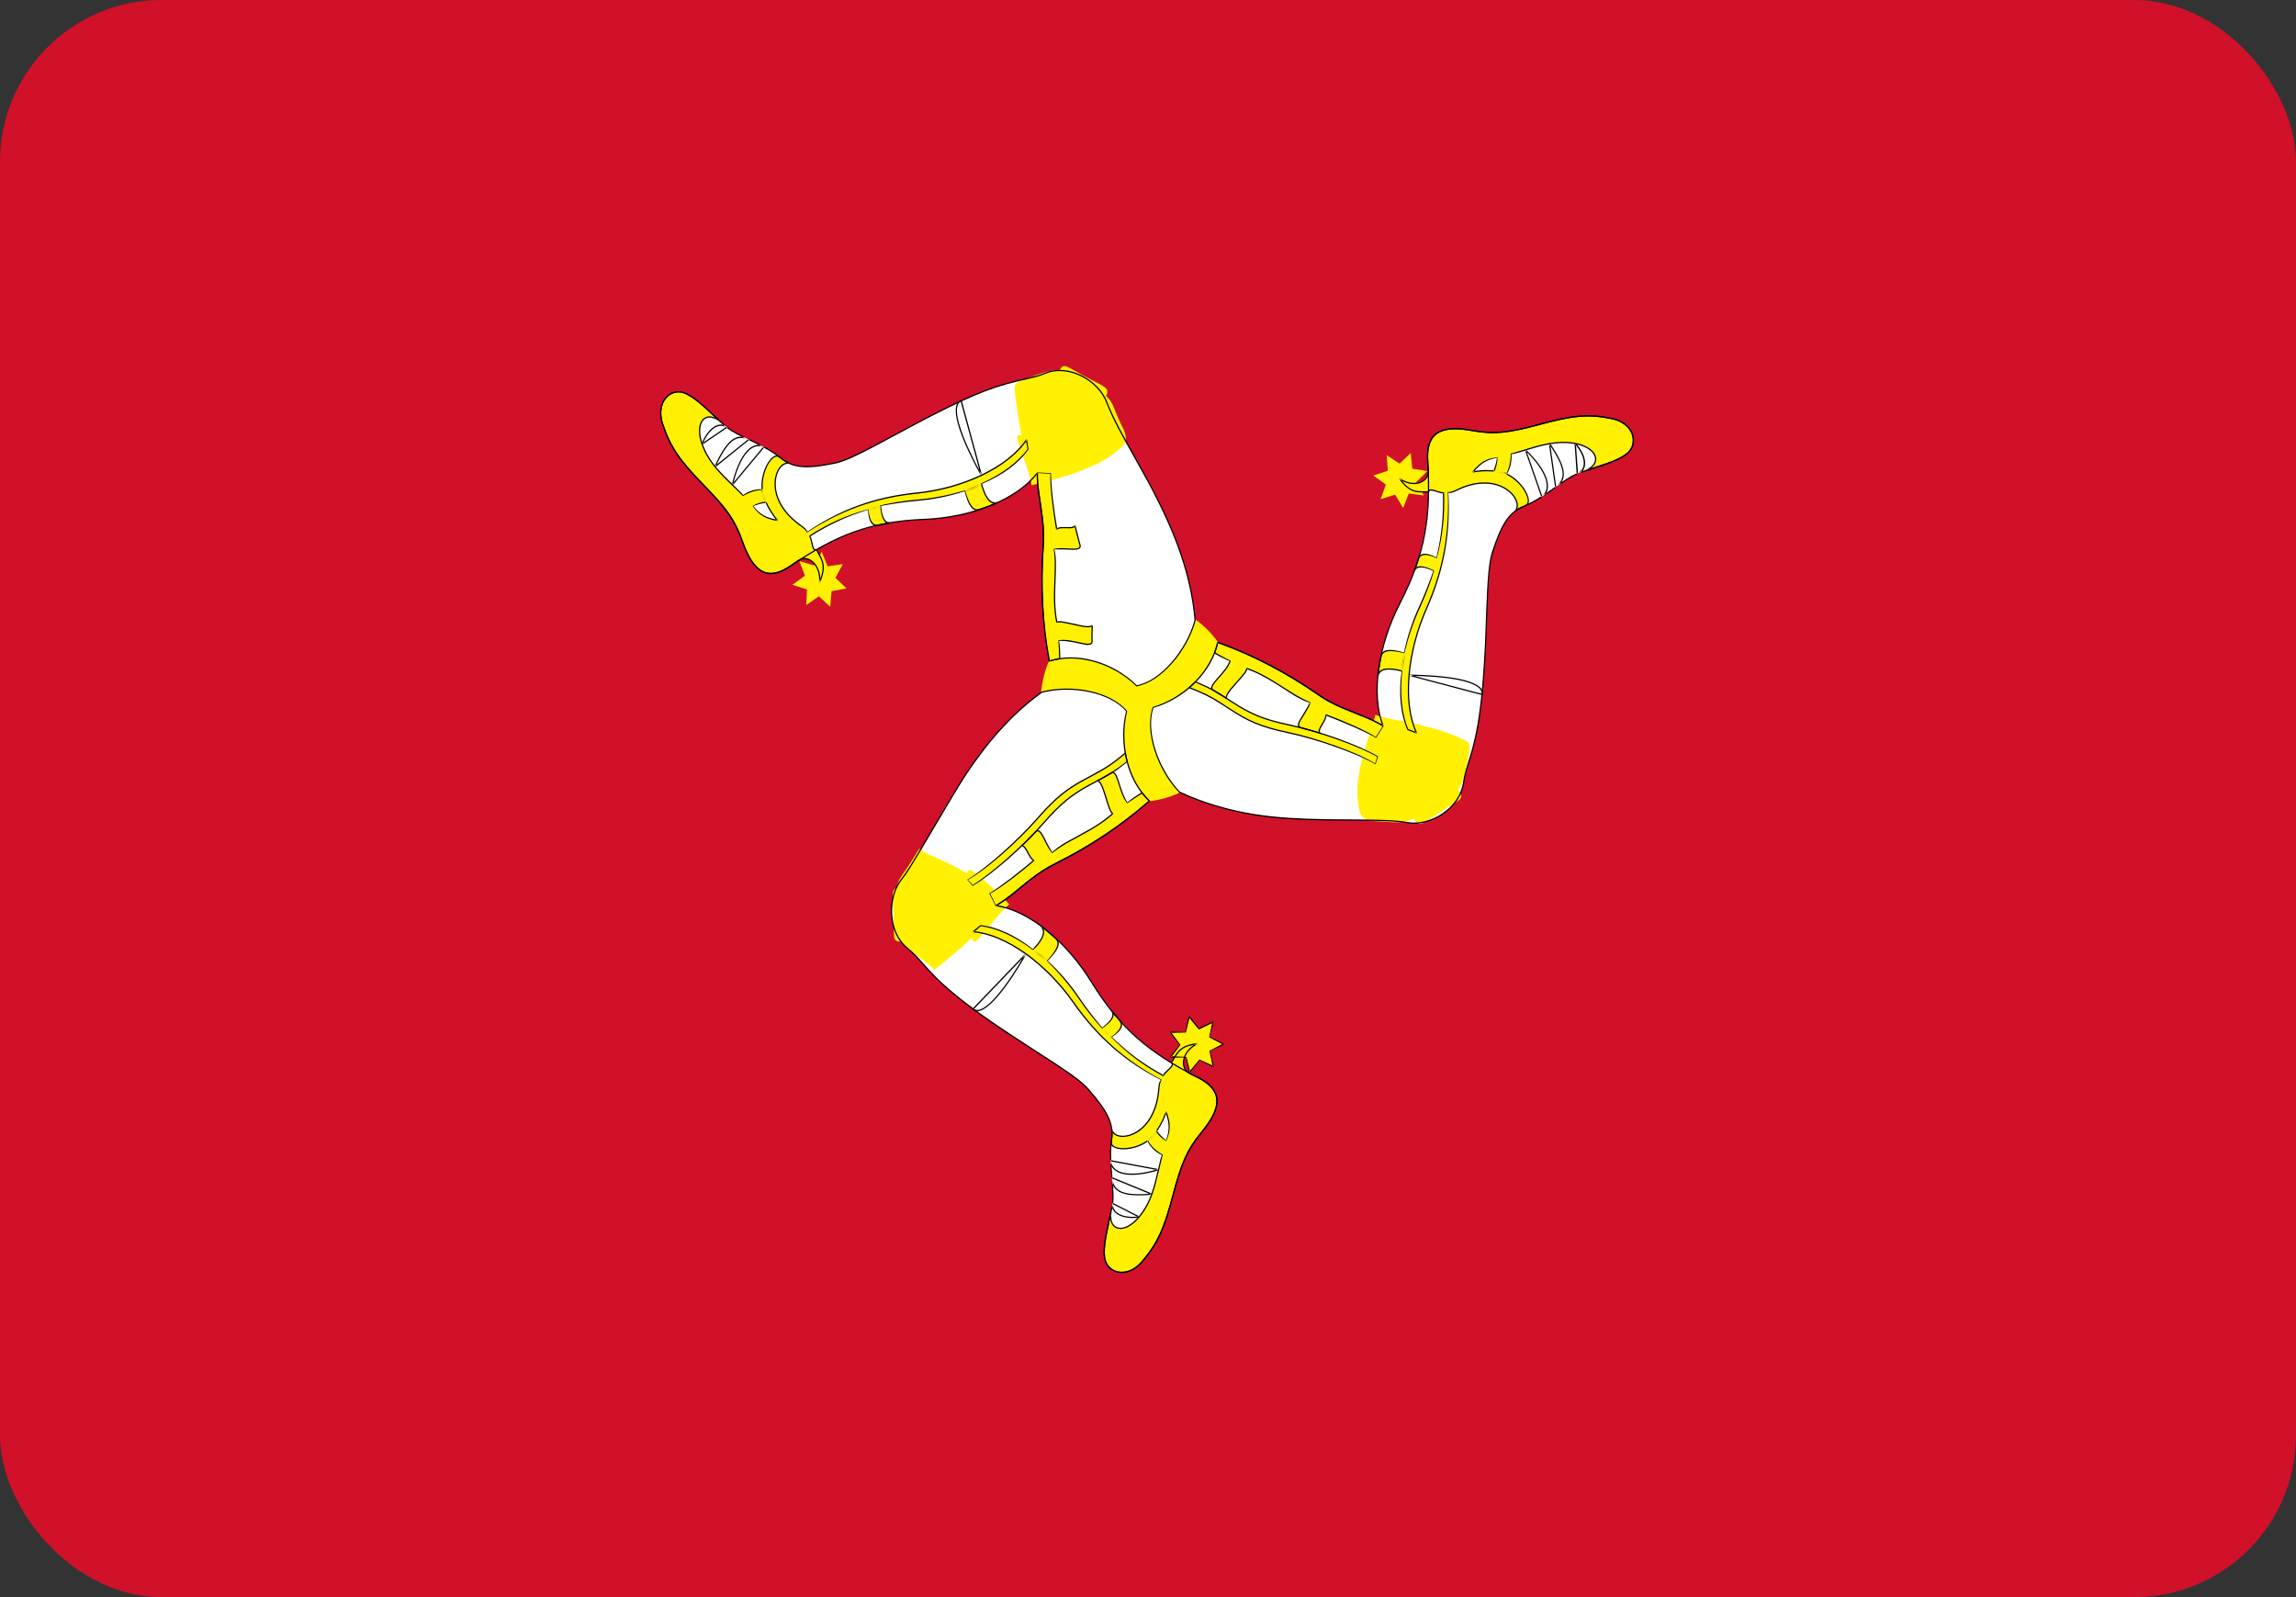 <?xml version="1.0" encoding="UTF-8"?>
<svg width="23px" height="16px" viewBox="0 0 23 16" version="1.1" xmlns="http://www.w3.org/2000/svg" xmlns:xlink="http://www.w3.org/1999/xlink">
    <rect x="0" y="0" width="23" height="16" fill="#333333" stroke="none"/>
    <!-- Generator: Sketch 39.1 (31720) - http://www.bohemiancoding.com/sketch -->
    <title>IM</title>
    <desc>Created with Sketch.</desc>
    <defs>
        <rect id="path-1" x="0" y="0" width="23" height="16" rx="1.62"></rect>
    </defs>
    <g id="Page-1" stroke="none" stroke-width="1" fill="none" fill-rule="evenodd">
        <g id="Flags" transform="translate(-424, -450)">
            <g id="IM" transform="translate(424, 450)">
                <mask id="mask-2" fill="white">
                    <use xlink:href="#path-1"></use>
                </mask>
                <use id="Mask" fill="#D01129" xlink:href="#path-1"></use>
                <g id="Group-9" mask="url(#mask-2)">
                    <g transform="translate(6.571, 2.133)" id="Group-8">
                        <g>
                            <path d="" id="Fill-3" fill="#FFFFFF"></path>
                            <path d="" id="Stroke-4"></path>
                            <path d="M4.837,5.899 C5.38,5.899 5.82,5.449 5.82,4.894 C5.82,4.339 5.38,3.889 4.837,3.889 C4.294,3.889 3.854,4.339 3.854,4.894 C3.854,5.449 4.294,5.899 4.837,5.899" id="Fill-3" fill="#FFF101"></path>
                            <path d="M4.837,5.899 C5.38,5.899 5.82,5.449 5.82,4.894 C5.82,4.339 5.38,3.889 4.837,3.889 C4.294,3.889 3.854,4.339 3.854,4.894 C3.854,5.449 4.294,5.899 4.837,5.899 L4.837,5.899 Z" id="Stroke-4"></path>
                            <path d="M3.941,4.49 C4.219,4.399 4.58,4.505 4.818,4.738 C5.07,4.691 5.323,4.367 5.401,4.079 C5.315,3.121 4.702,2.395 4.516,1.896 C4.457,1.739 4.184,1.491 3.899,1.607 C3.666,1.701 3.547,1.628 2.762,2.028 C2.338,2.244 1.981,2.467 1.793,2.505 C1.604,2.544 1.406,2.579 1.255,2.458 C1.048,2.292 0.815,2.246 0.679,2.121 C0.511,1.968 0.403,1.852 0.29,1.805 C0.176,1.758 -0.016,1.863 0.066,2.111 C0.248,2.672 0.68,2.763 0.865,3.287 C0.952,3.534 1.076,3.721 1.354,3.533 C1.632,3.345 2.024,3.096 2.693,3.069 C3.142,3.052 3.606,2.883 3.82,2.606 C3.817,2.845 3.9,3.042 3.878,3.354 C3.857,3.666 3.86,4.054 3.941,4.49" id="Fill-5" fill="#FFFFFF"></path>
                            <path d="M3.941,4.49 C4.219,4.399 4.58,4.505 4.818,4.738 C5.07,4.691 5.323,4.367 5.401,4.079 C5.315,3.121 4.702,2.395 4.516,1.896 C4.457,1.739 4.184,1.491 3.899,1.607 C3.666,1.701 3.547,1.628 2.762,2.028 C2.338,2.244 1.981,2.467 1.793,2.505 C1.604,2.544 1.406,2.579 1.255,2.458 C1.048,2.292 0.815,2.246 0.679,2.121 C0.511,1.968 0.403,1.852 0.29,1.805 C0.176,1.758 -0.016,1.863 0.066,2.111 C0.248,2.672 0.68,2.763 0.865,3.287 C0.952,3.534 1.076,3.721 1.354,3.533 C1.632,3.345 2.024,3.096 2.693,3.069 C3.142,3.052 3.606,2.883 3.82,2.606 C3.817,2.845 3.9,3.042 3.878,3.354 C3.857,3.666 3.86,4.054 3.941,4.49 L3.941,4.49 Z M1.082,2.344 C0.966,2.286 0.839,2.414 0.765,2.724 L1.082,2.344 Z M0.932,2.268 C0.822,2.217 0.729,2.243 0.591,2.543 L0.932,2.268 Z M0.71,2.147 C0.625,2.082 0.516,2.176 0.461,2.317 L0.71,2.147 Z" id="Stroke-6"></path>
                            <path d="" id="Fill-7" fill="#FFF101"></path>
                            <path d="" id="Stroke-8"></path>
                            <path d="M4.044,4.465 C4.045,4.405 4.041,4.342 4.032,4.288 C4.158,4.257 4.374,4.376 4.368,4.288 C4.367,4.26 4.369,4.169 4.371,4.121 C4.368,4.196 4.068,4.069 4.016,4.102 C3.96,3.827 4.029,3.545 3.985,3.373 C4.086,3.344 4.27,3.406 4.247,3.325 C4.235,3.284 4.21,3.182 4.194,3.118 C4.21,3.185 4.063,3.129 4.014,3.167 C3.988,3.019 3.95,2.736 3.951,2.607 L3.82,2.606 C3.817,2.845 3.9,3.042 3.878,3.354 C3.857,3.666 3.86,4.054 3.941,4.49 C3.969,4.481 4.017,4.47 4.044,4.465" id="Fill-9" fill="#FFF101"></path>
                            <path d="M4.044,4.465 C4.045,4.405 4.041,4.342 4.032,4.288 C4.158,4.257 4.374,4.376 4.368,4.288 C4.367,4.26 4.369,4.169 4.371,4.121 C4.368,4.196 4.068,4.069 4.016,4.102 C3.96,3.827 4.029,3.545 3.985,3.373 C4.086,3.344 4.27,3.406 4.247,3.325 C4.235,3.284 4.21,3.182 4.194,3.118 C4.21,3.185 4.063,3.129 4.014,3.167 C3.988,3.019 3.95,2.736 3.951,2.607 L3.82,2.606 C3.817,2.845 3.9,3.042 3.878,3.354 C3.857,3.666 3.86,4.054 3.941,4.49 C3.969,4.481 4.017,4.47 4.044,4.465 L4.044,4.465 Z M3.057,1.881 C2.921,1.94 3.101,2.341 3.26,2.627 L3.057,1.881 Z M3.261,2.716 C3.206,2.744 3.149,2.769 3.091,2.791 L3.261,2.716 Z M2.249,2.936 C2.205,2.948 2.163,2.96 2.122,2.974 L2.249,2.936 Z" id="Stroke-10"></path>
                            <path d="M3.712,2.273 C3.516,2.562 3.048,2.762 2.615,2.806 C2.109,2.858 1.768,3.03 1.518,3.199 C1.496,3.16 1.458,3.138 1.423,3.112 C1.057,2.835 1.207,2.459 1.346,2.512 C1.294,2.491 1.263,2.464 1.235,2.442 C1.186,2.406 1.047,2.546 1.064,2.77 C1.072,2.865 1.151,3.005 1.216,3.08 C1.098,3.058 1.041,3.027 0.972,2.941 C1.011,2.916 1.061,2.902 1.102,2.899 C1.088,2.865 1.069,2.827 1.064,2.77 C1.006,2.769 0.936,2.79 0.875,2.832 C0.73,2.684 0.58,2.566 0.493,2.391 C0.354,2.111 0.496,1.934 0.679,2.121 C0.511,1.968 0.403,1.852 0.29,1.805 C0.176,1.758 -0.016,1.863 0.066,2.111 C0.248,2.672 0.68,2.763 0.865,3.287 C0.952,3.534 1.081,3.728 1.354,3.533 C1.39,3.507 1.399,3.501 1.431,3.479 C1.517,3.427 1.655,3.513 1.64,3.7 C1.71,3.529 1.665,3.476 1.606,3.373 C1.562,3.397 1.565,3.257 1.538,3.238 C1.694,3.139 1.883,3.04 2.122,2.969 C2.131,3.053 2.154,3.142 2.229,3.129 C2.27,3.12 2.311,3.112 2.354,3.104 C2.279,3.117 2.257,3.02 2.249,2.936 C2.362,2.909 2.486,2.889 2.621,2.878 C2.778,2.865 2.939,2.832 3.091,2.782 C3.114,2.862 3.161,2.998 3.238,2.971 C3.307,2.949 3.374,2.923 3.437,2.893 C3.329,2.946 3.287,2.795 3.261,2.716 C3.458,2.628 3.627,2.508 3.728,2.365 L3.712,2.273" id="Fill-11" fill="#FFF101"></path>
                            <path d="M3.712,2.273 C3.516,2.562 3.048,2.762 2.615,2.806 C2.109,2.858 1.768,3.03 1.518,3.199 C1.496,3.16 1.458,3.138 1.423,3.112 C1.057,2.835 1.207,2.459 1.346,2.512 C1.294,2.491 1.263,2.464 1.235,2.442 C1.186,2.406 1.047,2.546 1.064,2.77 C1.072,2.865 1.151,3.005 1.216,3.08 C1.098,3.058 1.041,3.027 0.972,2.941 C1.011,2.916 1.061,2.902 1.102,2.899 C1.088,2.865 1.069,2.827 1.064,2.77 C1.006,2.769 0.936,2.79 0.875,2.832 C0.73,2.684 0.58,2.566 0.493,2.391 C0.354,2.111 0.496,1.934 0.679,2.121 C0.511,1.968 0.403,1.852 0.29,1.805 C0.176,1.758 -0.016,1.863 0.066,2.111 C0.248,2.672 0.68,2.763 0.865,3.287 C0.952,3.534 1.081,3.728 1.354,3.533 C1.39,3.507 1.399,3.501 1.431,3.479 C1.517,3.427 1.655,3.513 1.64,3.7 C1.71,3.529 1.665,3.476 1.606,3.373 C1.562,3.397 1.565,3.257 1.538,3.238 C1.694,3.139 1.883,3.04 2.122,2.969 C2.131,3.053 2.154,3.142 2.229,3.129 C2.27,3.12 2.311,3.112 2.354,3.104 C2.279,3.117 2.257,3.02 2.249,2.936 C2.362,2.909 2.486,2.889 2.621,2.878 C2.778,2.865 2.939,2.832 3.091,2.782 C3.114,2.862 3.161,2.998 3.238,2.971 C3.307,2.949 3.374,2.923 3.437,2.893 C3.329,2.946 3.287,2.795 3.261,2.716 C3.458,2.628 3.627,2.508 3.728,2.365 L3.712,2.273 L3.712,2.273 Z" id="Stroke-12"></path>
                            <path d="M4.578,2.417 C4.673,2.341 4.755,2.305 4.673,2.145 C4.538,1.883 4.622,1.882 4.327,1.715 C4.027,1.545 4.064,1.532 3.667,1.675 C3.569,1.71 3.591,1.746 3.608,1.891 C3.645,2.204 3.715,2.456 3.779,2.713 C4.029,2.679 4.413,2.547 4.578,2.417 Z" id="Fill-13" fill="#FFF101"></path>
                            <path d="M3.645,2.346 C3.593,2.192 3.607,2.213 3.797,2.26 C3.859,2.058 3.945,1.887 3.993,1.723 C4.047,1.54 4.064,1.507 4.143,1.552 C4.244,1.609 4.355,1.67 4.428,1.706 C4.554,1.77 4.536,1.792 4.475,1.893 C4.415,1.993 4.217,2.198 4.095,2.411 C4.256,2.526 4.308,2.537 4.194,2.587 C4.066,2.642 3.854,2.711 3.764,2.728 C3.748,2.627 3.695,2.491 3.645,2.346 Z" id="Fill-15" fill="#FFF101"></path>
                            <polyline id="Fill-17" fill="#FFF101" points="1.759 3.789 1.746 3.946 1.632 3.841 1.505 3.929 1.513 3.772 1.367 3.726 1.492 3.634 1.437 3.488 1.584 3.532 1.661 3.396 1.72 3.541 1.872 3.518 1.798 3.656 1.909 3.762 1.759 3.789"></polyline>
                            <polygon id="Stroke-18" points="1.759 3.789 1.746 3.946 1.632 3.841 1.505 3.929 1.513 3.772 1.367 3.726 1.492 3.634 1.437 3.488 1.584 3.532 1.661 3.396 1.72 3.541 1.872 3.518 1.798 3.656 1.909 3.762"></polygon>
                            <path d="M4.943,5.89 C4.726,5.689 4.635,5.316 4.714,4.989 C4.548,4.789 4.147,4.727 3.864,4.802 C3.095,5.357 2.787,6.263 2.458,6.677 C2.354,6.808 2.281,7.174 2.521,7.368 C2.718,7.528 2.715,7.669 3.446,8.164 C3.842,8.432 4.209,8.637 4.336,8.784 C4.463,8.932 4.591,9.091 4.564,9.284 C4.527,9.551 4.605,9.779 4.567,9.963 C4.521,10.188 4.477,10.341 4.494,10.465 C4.511,10.589 4.695,10.707 4.865,10.511 C5.248,10.069 5.11,9.641 5.461,9.216 C5.627,9.014 5.723,8.811 5.425,8.659 C5.127,8.507 4.72,8.284 4.363,7.705 C4.124,7.316 3.748,6.99 3.407,6.939 C3.611,6.821 3.736,6.65 4.011,6.513 C4.286,6.376 4.613,6.179 4.943,5.89" id="Fill-19" fill="#FFFFFF"></path>
                            <path d="M4.943,5.89 C4.726,5.689 4.635,5.316 4.714,4.989 C4.548,4.789 4.147,4.727 3.864,4.802 C3.095,5.357 2.787,6.263 2.458,6.677 C2.354,6.808 2.281,7.174 2.521,7.368 C2.718,7.528 2.715,7.669 3.446,8.164 C3.842,8.432 4.209,8.637 4.336,8.784 C4.463,8.932 4.591,9.091 4.564,9.284 C4.527,9.551 4.605,9.779 4.567,9.963 C4.521,10.188 4.477,10.341 4.494,10.465 C4.511,10.589 4.695,10.707 4.865,10.511 C5.248,10.069 5.11,9.641 5.461,9.216 C5.627,9.014 5.723,8.811 5.425,8.659 C5.127,8.507 4.72,8.284 4.363,7.705 C4.124,7.316 3.748,6.99 3.407,6.939 C3.611,6.821 3.736,6.65 4.011,6.513 C4.286,6.376 4.613,6.179 4.943,5.89 L4.943,5.89 Z M4.554,9.495 C4.563,9.626 4.736,9.674 5.035,9.585 L4.554,9.495 Z M4.565,9.665 C4.577,9.788 4.645,9.857 4.968,9.83 L4.565,9.665 Z M4.573,9.922 C4.561,10.03 4.695,10.08 4.841,10.058 L4.573,9.922 Z" id="Stroke-20"></path>
                            <path d="M4.702,5.411 C4.343,5.72 4.211,5.621 3.832,6.056 C3.604,6.317 3.285,6.586 3.122,6.685 L3.176,6.738 C3.339,6.639 3.658,6.37 3.886,6.109 C4.252,5.688 4.388,5.767 4.721,5.493 C4.714,5.473 4.705,5.428 4.702,5.411" id="Fill-21" fill="#FFF101"></path>
                            <path d="M4.702,5.411 C4.343,5.72 4.211,5.621 3.832,6.056 C3.604,6.317 3.285,6.586 3.122,6.685 L3.176,6.738 C3.339,6.639 3.658,6.37 3.886,6.109 C4.252,5.688 4.388,5.767 4.721,5.493 C4.714,5.473 4.705,5.428 4.702,5.411 L4.702,5.411 Z" id="Stroke-22"></path>
                            <path d="M4.869,5.811 C4.818,5.84 4.767,5.875 4.726,5.91 C4.636,5.814 4.629,5.562 4.557,5.612 C4.534,5.628 4.456,5.671 4.414,5.693 C4.48,5.658 4.522,5.988 4.576,6.017 C4.371,6.204 4.098,6.284 3.974,6.409 C3.9,6.334 3.859,6.14 3.803,6.201 C3.774,6.232 3.7,6.305 3.653,6.352 C3.702,6.304 3.728,6.462 3.786,6.486 C3.673,6.584 3.452,6.758 3.342,6.822 L3.407,6.939 C3.611,6.821 3.736,6.65 4.011,6.513 C4.286,6.376 4.613,6.179 4.943,5.89 C4.921,5.869 4.888,5.832 4.869,5.811" id="Fill-23" fill="#FFF101"></path>
                            <path d="M4.869,5.811 C4.818,5.84 4.767,5.875 4.726,5.91 C4.636,5.814 4.629,5.562 4.557,5.612 C4.534,5.628 4.456,5.671 4.414,5.693 C4.48,5.658 4.522,5.988 4.576,6.017 C4.371,6.204 4.098,6.284 3.974,6.409 C3.9,6.334 3.859,6.14 3.803,6.201 C3.774,6.232 3.7,6.305 3.653,6.352 C3.702,6.304 3.728,6.462 3.786,6.486 C3.673,6.584 3.452,6.758 3.342,6.822 L3.407,6.939 C3.611,6.821 3.736,6.65 4.011,6.513 C4.286,6.376 4.613,6.179 4.943,5.89 C4.921,5.869 4.888,5.832 4.869,5.811 L4.869,5.811 Z M3.174,7.977 C3.293,8.068 3.542,7.708 3.705,7.424 L3.174,7.977 Z M3.78,7.379 C3.828,7.415 3.875,7.454 3.92,7.496 L3.78,7.379 Z M4.472,8.165 C4.507,8.204 4.542,8.24 4.577,8.274 L4.472,8.165 Z" id="Stroke-24"></path>
                            <path d="M3.179,7.201 C3.522,7.229 3.925,7.544 4.179,7.905 C4.476,8.328 4.792,8.543 5.061,8.681 C5.038,8.72 5.039,8.765 5.034,8.808 C4.982,9.271 4.589,9.326 4.565,9.176 C4.573,9.233 4.565,9.274 4.561,9.31 C4.554,9.371 4.743,9.424 4.924,9.297 C5.001,9.243 5.079,9.102 5.11,9.008 C5.151,9.124 5.153,9.189 5.115,9.294 C5.074,9.272 5.037,9.234 5.014,9.199 C4.992,9.229 4.97,9.265 4.924,9.297 C4.952,9.349 5.005,9.401 5.071,9.434 C5.018,9.636 4.993,9.828 4.888,9.992 C4.721,10.255 4.5,10.218 4.567,9.963 C4.521,10.188 4.477,10.341 4.494,10.465 C4.511,10.589 4.695,10.707 4.865,10.511 C5.248,10.069 5.11,9.641 5.461,9.216 C5.627,9.014 5.727,8.804 5.425,8.659 C5.385,8.64 5.376,8.635 5.341,8.618 C5.254,8.567 5.258,8.403 5.424,8.322 C5.243,8.346 5.221,8.412 5.164,8.516 C5.206,8.543 5.086,8.61 5.083,8.643 C4.922,8.555 4.743,8.437 4.563,8.26 C4.63,8.211 4.694,8.146 4.645,8.086 C4.617,8.055 4.59,8.022 4.562,7.988 C4.611,8.048 4.539,8.116 4.472,8.165 C4.393,8.078 4.314,7.979 4.237,7.864 C4.147,7.732 4.039,7.605 3.92,7.496 C3.977,7.436 4.069,7.327 4.007,7.271 C3.954,7.221 3.898,7.175 3.842,7.134 C3.941,7.203 3.834,7.316 3.78,7.379 C3.606,7.248 3.421,7.159 3.249,7.141 L3.179,7.201" id="Fill-25" fill="#FFF101"></path>
                            <path d="M3.179,7.201 C3.522,7.229 3.925,7.544 4.179,7.905 C4.476,8.328 4.792,8.543 5.061,8.681 C5.038,8.72 5.039,8.765 5.034,8.808 C4.982,9.271 4.589,9.326 4.565,9.176 C4.573,9.233 4.565,9.274 4.561,9.31 C4.554,9.371 4.743,9.424 4.924,9.297 C5.001,9.243 5.079,9.102 5.11,9.008 C5.151,9.124 5.153,9.189 5.115,9.294 C5.074,9.272 5.037,9.234 5.014,9.199 C4.992,9.229 4.97,9.265 4.924,9.297 C4.952,9.349 5.005,9.401 5.071,9.434 C5.018,9.636 4.993,9.828 4.888,9.992 C4.721,10.255 4.5,10.218 4.567,9.963 C4.521,10.188 4.477,10.341 4.494,10.465 C4.511,10.589 4.695,10.707 4.865,10.511 C5.248,10.069 5.11,9.641 5.461,9.216 C5.627,9.014 5.727,8.804 5.425,8.659 C5.385,8.64 5.376,8.635 5.341,8.618 C5.254,8.567 5.258,8.403 5.424,8.322 C5.243,8.346 5.221,8.412 5.164,8.516 C5.206,8.543 5.086,8.61 5.083,8.643 C4.922,8.555 4.743,8.437 4.563,8.26 C4.63,8.211 4.694,8.146 4.645,8.086 C4.617,8.055 4.59,8.022 4.562,7.988 C4.611,8.048 4.539,8.116 4.472,8.165 C4.393,8.078 4.314,7.979 4.237,7.864 C4.147,7.732 4.039,7.605 3.92,7.496 C3.977,7.436 4.069,7.327 4.007,7.271 C3.954,7.221 3.898,7.175 3.842,7.134 C3.941,7.203 3.834,7.316 3.78,7.379 C3.606,7.248 3.421,7.159 3.249,7.141 L3.179,7.201 L3.179,7.201 Z" id="Stroke-26"></path>
                            <path d="M2.729,6.425 C2.617,6.378 2.672,6.315 2.577,6.468 C2.422,6.719 2.393,6.661 2.399,7.006 C2.405,7.357 2.472,7.301 2.792,7.581 C3.038,7.392 3.332,7.107 3.518,6.922 C3.365,6.717 2.921,6.505 2.729,6.425 Z" id="Fill-27" fill="#FFF101"></path>
                            <path d="M3.274,7.224 C3.17,7.347 3.181,7.324 3.126,7.132 C2.923,7.178 2.767,7.231 2.604,7.271 C2.422,7.315 2.386,7.316 2.384,7.224 C2.382,7.105 2.378,6.977 2.373,6.894 C2.363,6.751 2.391,6.756 2.507,6.759 C2.622,6.762 2.863,6.791 3.104,6.792 C3.122,6.592 3.105,6.541 3.204,6.618 C3.315,6.703 3.48,6.856 3.538,6.927 C3.461,6.992 3.372,7.107 3.274,7.224 Z" id="Fill-29" fill="#FFF101"></path>
                            <polyline id="Fill-31" fill="#FFF101" points="5.439 8.173 5.579 8.105 5.547 8.259 5.685 8.327 5.548 8.399 5.582 8.551 5.442 8.486 5.346 8.608 5.309 8.456 5.156 8.455 5.249 8.331 5.153 8.208 5.308 8.205 5.342 8.053 5.439 8.173"></polyline>
                            <polygon id="Stroke-32" points="5.439 8.173 5.579 8.105 5.547 8.259 5.685 8.327 5.548 8.399 5.582 8.551 5.442 8.486 5.346 8.608 5.309 8.456 5.156 8.455 5.249 8.331 5.153 8.208 5.308 8.205 5.342 8.053"></polygon>
                            <path d="M5.627,4.303 C5.565,4.595 5.295,4.862 4.978,4.956 C4.892,5.202 5.04,5.588 5.245,5.802 C6.1,6.205 7.021,6.025 7.536,6.109 C7.699,6.135 8.045,6.017 8.09,5.708 C8.126,5.454 8.248,5.386 8.301,4.491 C8.33,4.006 8.321,3.579 8.382,3.393 C8.443,3.207 8.513,3.013 8.691,2.94 C8.935,2.84 9.09,2.657 9.264,2.598 C9.478,2.527 9.63,2.489 9.726,2.412 C9.823,2.335 9.83,2.113 9.58,2.061 C9.013,1.942 8.721,2.279 8.184,2.18 C7.931,2.134 7.711,2.151 7.731,2.491 C7.751,2.83 7.766,3.303 7.454,3.908 C7.245,4.315 7.155,4.81 7.283,5.138 C7.082,5.016 6.874,4.991 6.62,4.816 C6.367,4.64 6.037,4.45 5.627,4.303" id="Fill-33" fill="#FFFFFF"></path>
                            <path d="M5.627,4.303 C5.565,4.595 5.295,4.862 4.978,4.956 C4.892,5.202 5.04,5.588 5.245,5.802 C6.1,6.205 7.021,6.025 7.536,6.109 C7.699,6.135 8.045,6.017 8.09,5.708 C8.126,5.454 8.248,5.386 8.301,4.491 C8.33,4.006 8.321,3.579 8.382,3.393 C8.443,3.207 8.513,3.013 8.691,2.94 C8.935,2.84 9.09,2.657 9.264,2.598 C9.478,2.527 9.63,2.489 9.726,2.412 C9.823,2.335 9.83,2.113 9.58,2.061 C9.013,1.942 8.721,2.279 8.184,2.18 C7.931,2.134 7.711,2.151 7.731,2.491 C7.751,2.83 7.766,3.303 7.454,3.908 C7.245,4.315 7.155,4.81 7.283,5.138 C7.082,5.016 6.874,4.991 6.62,4.816 C6.367,4.64 6.037,4.45 5.627,4.303 L5.627,4.303 Z M8.874,2.844 C8.981,2.77 8.936,2.594 8.71,2.374 L8.874,2.844 Z M9.013,2.75 C9.112,2.677 9.136,2.582 8.951,2.31 L9.013,2.75 Z M9.229,2.614 C9.341,2.571 9.312,2.427 9.208,2.308 L9.229,2.614 Z" id="Stroke-34"></path>
                            <path d="M5.342,4.756 C5.782,4.918 5.765,5.085 6.323,5.203 C6.658,5.275 7.045,5.422 7.211,5.518 L7.228,5.443 C7.063,5.348 6.676,5.2 6.341,5.129 C5.801,5.015 5.8,4.855 5.401,4.697 C5.388,4.713 5.355,4.744 5.342,4.756" id="Fill-35" fill="#FFF101"></path>
                            <path d="M5.342,4.756 C5.782,4.918 5.765,5.085 6.323,5.203 C6.658,5.275 7.045,5.422 7.211,5.518 L7.228,5.443 C7.063,5.348 6.676,5.2 6.341,5.129 C5.801,5.015 5.8,4.855 5.401,4.697 C5.388,4.713 5.355,4.744 5.342,4.756 L5.342,4.756 Z" id="Stroke-36"></path>
                            <path d="M5.597,4.407 C5.647,4.438 5.702,4.466 5.752,4.485 C5.716,4.612 5.506,4.744 5.585,4.783 C5.609,4.795 5.685,4.843 5.725,4.869 C5.662,4.828 5.92,4.626 5.918,4.564 C6.179,4.652 6.383,4.854 6.551,4.901 C6.525,5.004 6.381,5.137 6.46,5.157 C6.501,5.166 6.6,5.196 6.663,5.213 C6.598,5.194 6.718,5.092 6.711,5.029 C6.85,5.08 7.108,5.188 7.217,5.254 L7.283,5.138 C7.082,5.016 6.874,4.991 6.62,4.816 C6.367,4.64 6.037,4.45 5.627,4.303 C5.62,4.333 5.606,4.38 5.597,4.407" id="Fill-37" fill="#FFF101"></path>
                            <path d="M5.597,4.407 C5.647,4.438 5.702,4.466 5.752,4.485 C5.716,4.612 5.506,4.744 5.585,4.783 C5.609,4.795 5.685,4.843 5.725,4.869 C5.662,4.828 5.92,4.626 5.918,4.564 C6.179,4.652 6.383,4.854 6.551,4.901 C6.525,5.004 6.381,5.137 6.46,5.157 C6.501,5.166 6.6,5.196 6.663,5.213 C6.598,5.194 6.718,5.092 6.711,5.029 C6.85,5.08 7.108,5.188 7.217,5.254 L7.283,5.138 C7.082,5.016 6.874,4.991 6.62,4.816 C6.367,4.64 6.037,4.45 5.627,4.303 C5.62,4.333 5.606,4.38 5.597,4.407 L5.597,4.407 Z M8.279,4.825 C8.296,4.675 7.867,4.634 7.545,4.631 L8.279,4.825 Z M7.47,4.588 C7.477,4.527 7.488,4.466 7.503,4.405 L7.47,4.588 Z M7.789,3.581 C7.804,3.538 7.818,3.495 7.829,3.453 L7.789,3.581 Z" id="Stroke-38"></path>
                            <path d="M7.619,5.209 C7.472,4.891 7.537,4.376 7.716,3.971 C7.925,3.496 7.949,3.109 7.932,2.803 C7.976,2.804 8.013,2.78 8.053,2.762 C8.471,2.577 8.714,2.898 8.599,2.994 C8.643,2.958 8.682,2.945 8.714,2.93 C8.769,2.906 8.72,2.712 8.522,2.616 C8.438,2.575 8.279,2.575 8.184,2.595 C8.262,2.501 8.316,2.467 8.424,2.448 C8.425,2.495 8.412,2.547 8.394,2.585 C8.43,2.589 8.472,2.591 8.522,2.616 C8.552,2.565 8.569,2.492 8.564,2.417 C8.762,2.362 8.937,2.289 9.128,2.299 C9.435,2.316 9.514,2.53 9.264,2.598 C9.478,2.527 9.63,2.489 9.726,2.412 C9.823,2.335 9.83,2.113 9.58,2.061 C9.013,1.942 8.721,2.279 8.184,2.18 C7.931,2.134 7.703,2.151 7.731,2.491 C7.735,2.535 7.735,2.547 7.739,2.586 C7.739,2.688 7.597,2.767 7.447,2.66 C7.557,2.808 7.624,2.795 7.74,2.794 C7.742,2.743 7.859,2.816 7.889,2.801 C7.895,2.989 7.884,3.206 7.824,3.453 C7.749,3.419 7.662,3.394 7.635,3.468 C7.623,3.508 7.609,3.549 7.594,3.591 C7.621,3.517 7.714,3.547 7.789,3.581 C7.755,3.695 7.71,3.815 7.652,3.941 C7.585,4.086 7.532,4.245 7.499,4.405 C7.419,4.384 7.281,4.358 7.265,4.44 C7.249,4.513 7.237,4.585 7.231,4.655 C7.241,4.533 7.389,4.571 7.47,4.588 C7.445,4.807 7.463,5.016 7.534,5.177 L7.619,5.209" id="Fill-39" fill="#FFF101"></path>
                            <path d="M7.619,5.209 C7.472,4.891 7.537,4.376 7.716,3.971 C7.925,3.496 7.949,3.109 7.932,2.803 C7.976,2.804 8.013,2.78 8.053,2.762 C8.471,2.577 8.714,2.898 8.599,2.994 C8.643,2.958 8.682,2.945 8.714,2.93 C8.769,2.906 8.72,2.712 8.522,2.616 C8.438,2.575 8.279,2.575 8.184,2.595 C8.262,2.501 8.316,2.467 8.424,2.448 C8.425,2.495 8.412,2.547 8.394,2.585 C8.43,2.589 8.472,2.591 8.522,2.616 C8.552,2.565 8.569,2.492 8.564,2.417 C8.762,2.362 8.937,2.289 9.128,2.299 C9.435,2.316 9.514,2.53 9.264,2.598 C9.478,2.527 9.63,2.489 9.726,2.412 C9.823,2.335 9.83,2.113 9.58,2.061 C9.013,1.942 8.721,2.279 8.184,2.18 C7.931,2.134 7.703,2.151 7.731,2.491 C7.735,2.535 7.735,2.547 7.739,2.586 C7.739,2.688 7.597,2.767 7.447,2.66 C7.557,2.808 7.624,2.795 7.74,2.794 C7.742,2.743 7.859,2.816 7.889,2.801 C7.895,2.989 7.884,3.206 7.824,3.453 C7.749,3.419 7.662,3.394 7.635,3.468 C7.623,3.508 7.609,3.549 7.594,3.591 C7.621,3.517 7.714,3.547 7.789,3.581 C7.755,3.695 7.71,3.815 7.652,3.941 C7.585,4.086 7.532,4.245 7.499,4.405 C7.419,4.384 7.281,4.358 7.265,4.44 C7.249,4.513 7.237,4.585 7.231,4.655 C7.241,4.533 7.389,4.571 7.47,4.588 C7.445,4.807 7.463,5.016 7.534,5.177 L7.619,5.209 L7.619,5.209 Z" id="Stroke-40"></path>
                            <path d="M7.03,5.874 C7.047,5.997 7.036,6.087 7.213,6.094 C7.503,6.106 7.479,6.143 7.768,5.965 C8.062,5.784 8.07,5.819 8.147,5.396 C8.166,5.291 8.125,5.293 7.993,5.235 C7.71,5.112 7.463,5.12 7.213,5.048 C7.116,5.286 7.002,5.663 7.03,5.874 Z" id="Fill-41" fill="#FFF101"></path>
                            <path d="M7.591,5.113 C7.747,5.143 7.722,5.146 7.588,5.291 C7.728,5.447 7.835,5.557 7.95,5.681 C8.078,5.82 8.098,5.852 8.02,5.899 C7.921,5.96 7.814,6.029 7.747,6.075 C7.63,6.155 7.621,6.127 7.565,6.023 C7.51,5.92 7.43,5.694 7.311,5.48 C7.132,5.564 7.098,5.605 7.113,5.478 C7.129,5.338 7.177,5.115 7.208,5.028 C7.301,5.064 7.443,5.085 7.591,5.113 Z" id="Fill-43" fill="#FFF101"></path>
                            <path d="M7.208,5.028 C7.301,5.064 7.443,5.085 7.591,5.113 C7.747,5.143 7.722,5.146 7.588,5.291 C7.728,5.447 7.932,5.695 8.046,5.82 C8.175,5.959 8.194,5.991 8.117,6.038 C8.017,6.099 7.911,6.167 7.843,6.213 C7.726,6.294 7.717,6.266 7.662,6.162 C7.606,6.058 7.43,5.694 7.311,5.48 C7.132,5.564 7.098,5.605 7.113,5.478 C7.129,5.338 7.177,5.115 7.208,5.028 L7.208,5.028 Z" id="Stroke-44"></path>
                            <polyline id="Fill-45" fill="#FFF101" points="7.312 2.721 7.185 2.631 7.331 2.583 7.32 2.426 7.449 2.512 7.561 2.405 7.576 2.562 7.728 2.586 7.617 2.695 7.693 2.831 7.541 2.811 7.485 2.957 7.405 2.822 7.259 2.868 7.312 2.721"></polyline>
                            <polygon id="Stroke-46" points="7.312 2.721 7.185 2.631 7.331 2.583 7.32 2.426 7.449 2.512 7.561 2.405 7.576 2.562 7.728 2.586 7.617 2.695 7.693 2.831 7.541 2.811 7.485 2.957 7.405 2.822 7.259 2.868"></polygon>
                        </g>
                        <g transform="translate(0, 1.566)">
                            <path d="M3.942,2.93 C4.217,2.841 4.576,2.943 4.814,3.177 C5.06,3.133 5.323,2.825 5.407,2.515 C5.366,2.055 5.215,1.641 4.942,1.134 C4.888,1.032 4.711,0.717 4.7,0.696 C4.613,0.539 4.559,0.428 4.521,0.328 C4.441,0.115 4.144,-0.065 3.897,0.035 C3.865,0.048 3.834,0.059 3.799,0.068 C3.777,0.074 3.755,0.079 3.724,0.086 C3.403,0.158 3.226,0.219 2.76,0.457 C2.747,0.463 2.734,0.47 2.721,0.477 C2.593,0.543 2.21,0.75 2.171,0.77 C1.988,0.866 1.873,0.917 1.791,0.934 C1.52,0.99 1.383,0.987 1.259,0.888 C1.218,0.855 1.174,0.825 1.126,0.797 C1.088,0.775 1.049,0.754 1.001,0.731 C0.977,0.719 0.896,0.681 0.882,0.674 C0.787,0.628 0.73,0.594 0.683,0.551 C0.656,0.527 0.519,0.398 0.484,0.368 C0.419,0.31 0.37,0.273 0.323,0.248 C0.312,0.243 0.302,0.238 0.292,0.234 C0.144,0.172 -0.012,0.326 0.06,0.547 C0.137,0.784 0.236,0.92 0.462,1.153 C0.47,1.162 0.47,1.162 0.479,1.17 C0.695,1.393 0.785,1.514 0.859,1.723 C0.971,2.04 1.111,2.139 1.357,1.972 C1.8,1.673 2.143,1.531 2.693,1.51 C3.166,1.491 3.618,1.311 3.824,1.044 L3.814,1.04 C3.813,1.1 3.818,1.159 3.827,1.23 C3.831,1.263 3.833,1.274 3.845,1.351 C3.874,1.539 3.882,1.644 3.872,1.788 C3.847,2.159 3.863,2.536 3.935,2.925 L3.942,2.93 Z M3.947,2.923 C3.875,2.534 3.859,2.159 3.884,1.789 C3.894,1.644 3.886,1.538 3.857,1.349 C3.845,1.272 3.843,1.261 3.839,1.229 C3.83,1.158 3.825,1.099 3.826,1.04 L3.815,1.036 C3.612,1.3 3.162,1.479 2.693,1.498 C2.14,1.519 1.795,1.661 1.351,1.962 C1.113,2.123 0.98,2.029 0.87,1.719 C0.796,1.507 0.705,1.385 0.487,1.162 C0.479,1.153 0.479,1.153 0.471,1.145 C0.245,0.913 0.148,0.778 0.071,0.543 C0.002,0.332 0.149,0.188 0.288,0.245 C0.297,0.249 0.307,0.254 0.317,0.259 C0.364,0.284 0.412,0.32 0.477,0.377 C0.511,0.407 0.648,0.536 0.675,0.56 C0.723,0.604 0.781,0.639 0.877,0.685 C0.891,0.692 0.972,0.73 0.996,0.742 C1.043,0.765 1.083,0.786 1.12,0.808 C1.168,0.836 1.211,0.865 1.251,0.897 C1.379,1 1.519,1.002 1.794,0.946 C1.877,0.929 1.992,0.878 2.176,0.781 C2.216,0.761 2.599,0.553 2.726,0.488 C2.739,0.481 2.752,0.474 2.765,0.468 C3.23,0.231 3.407,0.169 3.726,0.098 C3.757,0.091 3.78,0.086 3.802,0.08 C3.837,0.07 3.869,0.06 3.902,0.046 C4.141,-0.051 4.432,0.125 4.51,0.333 C4.548,0.433 4.602,0.544 4.689,0.702 C4.7,0.723 4.877,1.038 4.932,1.139 C5.203,1.646 5.355,2.058 5.395,2.514 C5.313,2.817 5.053,3.122 4.817,3.166 C4.581,2.932 4.217,2.828 3.939,2.919 L3.947,2.923 Z M1.084,0.772 C0.958,0.71 0.831,0.856 0.76,1.157 L0.77,1.162 L1.086,0.782 L1.084,0.772 Z M1.077,0.774 L0.761,1.154 L0.771,1.16 C0.841,0.865 0.963,0.726 1.079,0.783 L1.077,0.774 Z M0.935,0.697 C0.804,0.636 0.712,0.7 0.586,0.974 L0.595,0.982 L0.936,0.707 L0.935,0.697 L0.935,0.697 Z M0.93,0.708 L0.929,0.698 L0.587,0.972 L0.596,0.98 C0.721,0.711 0.807,0.651 0.93,0.708 L0.93,0.708 Z M0.714,0.576 C0.629,0.511 0.515,0.595 0.456,0.749 L0.464,0.756 L0.714,0.586 L0.714,0.576 L0.714,0.576 Z M0.707,0.586 L0.707,0.576 L0.458,0.746 L0.467,0.753 C0.524,0.606 0.631,0.528 0.707,0.586 L0.707,0.586 Z" id="Shape" fill="#000000"></path>
                            <path d="" id="Shape" fill="#000000"></path>
                            <path d="M4.05,2.899 C4.051,2.836 4.047,2.773 4.038,2.721 C4.065,2.721 4.104,2.722 4.155,2.731 C4.172,2.733 4.19,2.737 4.214,2.742 C4.291,2.759 4.302,2.761 4.325,2.762 C4.359,2.762 4.376,2.75 4.374,2.722 C4.373,2.699 4.374,2.632 4.377,2.555 L4.365,2.555 C4.365,2.569 4.348,2.575 4.314,2.573 C4.286,2.571 4.253,2.565 4.191,2.55 C4.188,2.55 4.188,2.55 4.184,2.549 C4.07,2.523 4.034,2.517 4.013,2.531 L4.022,2.535 C4.018,2.517 4.015,2.498 4.012,2.48 C3.997,2.376 3.996,2.288 4.003,2.115 C4.01,1.938 4.009,1.875 3.991,1.805 C4.012,1.806 4.043,1.804 4.086,1.805 C4.096,1.806 4.106,1.806 4.122,1.807 C4.179,1.81 4.199,1.81 4.219,1.806 C4.248,1.8 4.261,1.785 4.253,1.758 C4.247,1.737 4.237,1.701 4.223,1.643 C4.222,1.639 4.222,1.639 4.221,1.636 C4.223,1.645 4.204,1.567 4.2,1.55 L4.188,1.553 C4.192,1.568 4.187,1.574 4.173,1.578 C4.16,1.582 4.147,1.582 4.112,1.581 C4.104,1.581 4.104,1.581 4.097,1.581 C4.053,1.58 4.027,1.583 4.01,1.597 L4.02,1.601 C3.987,1.415 3.956,1.154 3.957,1.041 L3.82,1.034 C3.813,1.1 3.818,1.159 3.827,1.23 C3.831,1.263 3.833,1.274 3.845,1.351 C3.874,1.539 3.882,1.644 3.872,1.788 C3.847,2.159 3.863,2.536 3.935,2.925 C3.967,2.923 4.012,2.912 4.046,2.905 L4.05,2.899 Z M4.043,2.893 C4.009,2.9 3.964,2.911 3.939,2.918 C3.875,2.534 3.859,2.159 3.884,1.789 C3.894,1.644 3.886,1.538 3.857,1.349 C3.845,1.272 3.843,1.261 3.839,1.229 C3.83,1.158 3.825,1.099 3.826,1.04 L3.951,1.047 C3.944,1.155 3.976,1.416 4.008,1.603 L4.017,1.607 C4.032,1.595 4.055,1.592 4.096,1.593 C4.104,1.593 4.104,1.593 4.112,1.593 C4.148,1.594 4.162,1.594 4.176,1.59 C4.196,1.585 4.205,1.572 4.2,1.55 L4.188,1.553 C4.192,1.57 4.212,1.648 4.209,1.639 C4.21,1.642 4.21,1.642 4.211,1.646 C4.226,1.704 4.235,1.74 4.242,1.761 C4.247,1.78 4.24,1.79 4.217,1.794 C4.198,1.798 4.179,1.798 4.123,1.795 C4.106,1.794 4.097,1.793 4.086,1.793 C4.042,1.792 4.01,1.794 3.984,1.801 C3.997,1.876 3.998,1.938 3.991,2.115 C3.984,2.288 3.985,2.376 4,2.482 C4.003,2.5 4.006,2.519 4.01,2.537 L4.019,2.541 C4.036,2.531 4.074,2.536 4.182,2.561 C4.185,2.562 4.185,2.562 4.188,2.562 C4.251,2.577 4.284,2.583 4.313,2.585 C4.353,2.588 4.376,2.579 4.377,2.555 L4.365,2.555 C4.362,2.632 4.361,2.699 4.362,2.722 C4.364,2.742 4.353,2.75 4.325,2.749 C4.303,2.749 4.292,2.747 4.217,2.73 C4.192,2.725 4.175,2.721 4.157,2.718 C4.105,2.71 4.064,2.708 4.031,2.716 C4.035,2.775 4.039,2.836 4.038,2.899 L4.043,2.893 Z M3.055,0.309 C2.988,0.339 2.988,0.443 3.042,0.605 C3.086,0.735 3.162,0.898 3.255,1.065 L3.266,1.06 L3.063,0.313 L3.055,0.309 Z M3.051,0.317 L3.254,1.063 L3.265,1.059 C3.173,0.893 3.097,0.73 3.054,0.601 C3.001,0.445 3.001,0.346 3.059,0.321 L3.051,0.317 Z M3.258,1.144 C3.202,1.173 3.146,1.198 3.089,1.22 L3.093,1.233 L3.263,1.157 L3.258,1.144 L3.258,1.144 Z M3.263,1.157 L3.258,1.144 L3.089,1.22 L3.093,1.233 C3.15,1.211 3.206,1.186 3.263,1.157 L3.263,1.157 Z M2.247,1.364 C2.204,1.376 2.162,1.388 2.121,1.402 L2.124,1.416 L2.25,1.378 L2.247,1.364 L2.247,1.364 Z M2.25,1.378 L2.247,1.364 L2.121,1.402 L2.124,1.416 C2.165,1.402 2.207,1.389 2.25,1.378 L2.25,1.378 Z" id="Shape" fill="#000000"></path>
                            <path d="M3.707,0.704 C3.522,0.977 3.073,1.188 2.615,1.234 C2.173,1.279 1.835,1.413 1.515,1.628 C1.508,1.603 1.491,1.588 1.448,1.557 C1.448,1.557 1.448,1.557 1.448,1.557 C1.438,1.549 1.433,1.546 1.427,1.541 C1.264,1.418 1.191,1.265 1.201,1.123 C1.21,1.006 1.279,0.927 1.344,0.952 L1.348,0.941 C1.325,0.931 1.304,0.92 1.284,0.906 C1.273,0.898 1.239,0.872 1.238,0.872 C1.168,0.819 1.043,1.008 1.058,1.204 C1.065,1.293 1.137,1.432 1.212,1.518 L1.217,1.508 C1.099,1.486 1.044,1.455 0.976,1.371 C1.01,1.357 1.059,1.342 1.102,1.339 L1.108,1.33 C1.105,1.325 1.097,1.306 1.095,1.302 C1.081,1.266 1.073,1.238 1.07,1.203 C1.002,1.197 0.931,1.22 0.872,1.261 C0.87,1.253 0.861,1.243 0.851,1.234 C0.826,1.209 0.741,1.127 0.73,1.115 C0.613,1.001 0.548,0.921 0.499,0.822 C0.435,0.694 0.427,0.578 0.47,0.519 C0.511,0.463 0.59,0.474 0.674,0.56 L0.683,0.551 C0.656,0.527 0.519,0.398 0.484,0.368 C0.419,0.31 0.37,0.273 0.323,0.248 C0.312,0.243 0.302,0.238 0.292,0.234 C0.144,0.172 -0.012,0.326 0.06,0.547 C0.137,0.784 0.236,0.92 0.462,1.153 C0.47,1.162 0.47,1.162 0.479,1.17 C0.695,1.393 0.785,1.514 0.859,1.723 C0.91,1.869 0.965,1.965 1.036,2.015 C1.122,2.076 1.227,2.065 1.357,1.972 C1.372,1.962 1.383,1.954 1.4,1.942 C1.4,1.942 1.4,1.942 1.401,1.942 C1.412,1.933 1.422,1.927 1.434,1.918 C1.528,1.862 1.647,1.968 1.634,2.134 L1.645,2.137 C1.691,2.025 1.692,1.96 1.658,1.887 C1.652,1.875 1.645,1.863 1.636,1.847 C1.632,1.841 1.615,1.812 1.611,1.804 C1.595,1.806 1.589,1.803 1.583,1.791 C1.578,1.781 1.574,1.767 1.568,1.739 C1.567,1.735 1.567,1.735 1.566,1.732 C1.558,1.69 1.552,1.675 1.541,1.667 L1.541,1.678 C1.725,1.561 1.911,1.472 2.124,1.409 C2.129,1.52 2.161,1.581 2.23,1.569 C2.273,1.56 2.314,1.552 2.355,1.544 L2.353,1.532 C2.294,1.542 2.266,1.484 2.255,1.369 C2.367,1.349 2.491,1.329 2.622,1.318 C2.78,1.305 2.942,1.272 3.093,1.222 C3.124,1.356 3.171,1.435 3.24,1.411 C3.314,1.387 3.38,1.361 3.44,1.333 L3.435,1.322 C3.37,1.353 3.327,1.314 3.29,1.219 C3.286,1.208 3.282,1.196 3.277,1.182 C3.274,1.174 3.266,1.147 3.266,1.148 C3.47,1.064 3.635,0.942 3.732,0.802 L3.718,0.706 L3.707,0.704 L3.707,0.704 Z M3.717,0.711 L3.706,0.708 L3.722,0.8 C3.626,0.932 3.463,1.053 3.258,1.144 C3.254,1.15 3.263,1.178 3.266,1.186 C3.271,1.2 3.275,1.212 3.279,1.224 C3.318,1.324 3.367,1.369 3.44,1.333 L3.435,1.322 C3.375,1.35 3.309,1.376 3.236,1.4 C3.178,1.42 3.134,1.345 3.097,1.214 C2.94,1.26 2.779,1.293 2.621,1.306 C2.489,1.317 2.365,1.337 2.247,1.364 C2.255,1.492 2.286,1.556 2.355,1.544 L2.353,1.532 C2.311,1.539 2.27,1.548 2.228,1.557 C2.169,1.567 2.14,1.512 2.128,1.403 C1.906,1.461 1.72,1.55 1.535,1.667 L1.535,1.678 C1.542,1.682 1.547,1.698 1.555,1.735 C1.556,1.738 1.556,1.738 1.556,1.742 C1.563,1.771 1.566,1.785 1.572,1.797 C1.581,1.814 1.593,1.821 1.609,1.813 C1.605,1.818 1.622,1.847 1.626,1.854 C1.635,1.869 1.641,1.881 1.647,1.893 C1.68,1.962 1.679,2.024 1.634,2.132 L1.646,2.135 C1.66,1.96 1.531,1.846 1.428,1.907 C1.415,1.917 1.406,1.923 1.394,1.932 C1.394,1.932 1.394,1.932 1.393,1.932 C1.376,1.944 1.365,1.951 1.35,1.962 C1.224,2.052 1.124,2.063 1.043,2.005 C0.975,1.956 0.921,1.862 0.87,1.719 C0.796,1.507 0.705,1.385 0.487,1.162 C0.479,1.153 0.479,1.153 0.471,1.145 C0.245,0.913 0.148,0.778 0.071,0.543 C0.002,0.332 0.149,0.188 0.288,0.245 C0.297,0.249 0.307,0.254 0.317,0.259 C0.364,0.284 0.412,0.32 0.477,0.377 C0.511,0.407 0.648,0.536 0.675,0.56 L0.683,0.551 C0.594,0.461 0.507,0.448 0.46,0.512 C0.414,0.575 0.422,0.695 0.488,0.828 C0.538,0.928 0.604,1.009 0.721,1.124 C0.733,1.136 0.818,1.218 0.843,1.242 C0.853,1.252 0.862,1.261 0.871,1.271 C0.936,1.232 1.005,1.21 1.064,1.21 C1.061,1.241 1.069,1.27 1.084,1.307 C1.086,1.311 1.094,1.33 1.096,1.335 L1.102,1.327 C1.056,1.33 1.006,1.346 0.968,1.37 C1.037,1.465 1.094,1.497 1.215,1.52 L1.221,1.51 C1.147,1.426 1.077,1.289 1.07,1.203 C1.055,1.016 1.173,0.838 1.231,0.882 C1.232,0.882 1.266,0.908 1.277,0.916 C1.298,0.931 1.32,0.942 1.344,0.952 L1.348,0.941 C1.273,0.912 1.199,0.998 1.189,1.122 C1.178,1.268 1.254,1.426 1.42,1.551 C1.426,1.556 1.431,1.559 1.441,1.567 C1.442,1.567 1.442,1.567 1.442,1.567 C1.483,1.597 1.499,1.611 1.513,1.636 C1.84,1.424 2.177,1.291 2.616,1.247 C3.077,1.2 3.53,0.988 3.717,0.711 L3.717,0.711 Z" id="Shape" fill="#000000"></path>
                            <path d="M4.947,4.32 C4.734,4.121 4.641,3.752 4.72,3.425 C4.56,3.228 4.167,3.15 3.862,3.23 C3.572,3.44 3.332,3.707 3.104,4.047 C2.976,4.239 2.583,4.931 2.495,5.053 C2.481,5.072 2.467,5.091 2.454,5.108 C2.312,5.286 2.309,5.639 2.517,5.807 C2.527,5.815 2.536,5.822 2.544,5.83 C2.571,5.854 2.596,5.879 2.625,5.91 C2.637,5.924 2.701,5.996 2.723,6.02 C2.767,6.068 2.811,6.112 2.864,6.161 C2.999,6.286 3.183,6.428 3.443,6.604 C3.575,6.693 3.991,6.96 3.988,6.959 C4.171,7.079 4.275,7.157 4.331,7.223 C4.514,7.435 4.581,7.557 4.559,7.718 C4.543,7.829 4.545,7.92 4.56,8.089 C4.575,8.261 4.577,8.32 4.561,8.396 C4.558,8.414 4.511,8.632 4.501,8.685 C4.485,8.777 4.48,8.842 4.488,8.9 C4.51,9.062 4.718,9.124 4.87,8.949 C5.035,8.759 5.097,8.609 5.186,8.273 C5.268,7.963 5.325,7.825 5.466,7.654 C5.678,7.396 5.692,7.223 5.428,7.088 C4.953,6.846 4.661,6.612 4.368,6.136 C4.116,5.727 3.737,5.416 3.408,5.367 L3.41,5.379 C3.472,5.343 3.527,5.303 3.603,5.241 C3.619,5.228 3.676,5.181 3.673,5.183 C3.702,5.16 3.724,5.142 3.746,5.124 C3.836,5.054 3.918,5.001 4.014,4.953 C4.342,4.79 4.652,4.587 4.946,4.329 L4.947,4.32 Z M4.939,4.319 C4.645,4.577 4.336,4.779 4.009,4.942 C3.912,4.99 3.829,5.044 3.739,5.115 C3.716,5.132 3.694,5.15 3.666,5.174 C3.668,5.171 3.611,5.218 3.596,5.231 C3.52,5.293 3.465,5.333 3.404,5.368 L3.406,5.38 C3.732,5.427 4.108,5.736 4.358,6.143 C4.653,6.621 4.946,6.856 5.423,7.099 C5.678,7.229 5.665,7.394 5.457,7.646 C5.314,7.819 5.257,7.959 5.175,8.269 C5.086,8.604 5.024,8.752 4.861,8.941 C4.716,9.108 4.521,9.05 4.5,8.899 C4.492,8.842 4.497,8.778 4.513,8.687 C4.522,8.635 4.57,8.416 4.573,8.399 C4.589,8.321 4.587,8.261 4.572,8.088 C4.557,7.92 4.555,7.83 4.57,7.719 C4.593,7.554 4.526,7.43 4.34,7.215 C4.283,7.148 4.179,7.069 3.995,6.949 C3.997,6.95 3.582,6.683 3.45,6.593 C3.19,6.418 3.007,6.276 2.872,6.152 C2.819,6.104 2.776,6.059 2.732,6.011 C2.71,5.988 2.646,5.915 2.634,5.902 C2.605,5.87 2.58,5.845 2.552,5.821 C2.543,5.813 2.534,5.805 2.525,5.798 C2.322,5.634 2.326,5.288 2.463,5.116 C2.477,5.098 2.491,5.08 2.505,5.06 C2.593,4.937 2.986,4.245 3.114,4.054 C3.341,3.715 3.58,3.449 3.867,3.241 C4.166,3.163 4.554,3.24 4.709,3.427 C4.628,3.753 4.722,4.127 4.939,4.329 L4.939,4.319 Z M4.548,7.929 C4.558,8.072 4.746,8.112 5.036,8.025 L5.036,8.013 L4.555,7.923 L4.548,7.929 Z M4.553,7.935 L5.033,8.025 L5.033,8.013 C4.749,8.098 4.569,8.06 4.56,7.929 L4.553,7.935 Z M4.559,8.1 C4.573,8.246 4.673,8.295 4.968,8.27 L4.97,8.258 L4.567,8.093 L4.559,8.1 L4.559,8.1 Z M4.571,8.098 L4.563,8.105 L4.966,8.27 L4.968,8.258 C4.678,8.283 4.584,8.236 4.571,8.098 L4.571,8.098 Z M4.567,8.356 C4.555,8.463 4.683,8.522 4.842,8.498 L4.844,8.487 L4.576,8.351 L4.567,8.356 L4.567,8.356 Z M4.579,8.357 L4.571,8.362 L4.839,8.498 L4.841,8.486 C4.688,8.509 4.568,8.454 4.579,8.357 L4.579,8.357 Z" id="Shape" fill="#000000"></path>
                            <path d="M4.698,3.84 C4.571,3.95 4.498,3.995 4.322,4.088 C4.308,4.095 4.298,4.101 4.288,4.106 C4.115,4.199 3.998,4.29 3.827,4.486 C3.616,4.728 3.298,5.006 3.119,5.114 L3.172,5.176 C3.36,5.068 3.679,4.79 3.89,4.547 C4.06,4.352 4.176,4.262 4.348,4.17 C4.358,4.164 4.368,4.159 4.381,4.152 C4.545,4.066 4.611,4.025 4.725,3.932 C4.721,3.908 4.712,3.867 4.707,3.844 L4.698,3.84 L4.698,3.84 Z M4.705,3.85 L4.696,3.846 C4.7,3.87 4.71,3.912 4.715,3.929 C4.605,4.015 4.539,4.055 4.376,4.141 C4.362,4.148 4.352,4.153 4.342,4.159 C4.169,4.252 4.052,4.343 3.881,4.539 C3.67,4.781 3.352,5.058 3.173,5.167 L3.126,5.115 C3.306,5.015 3.625,4.737 3.836,4.494 C4.006,4.3 4.122,4.209 4.294,4.117 C4.304,4.111 4.314,4.106 4.328,4.099 C4.504,4.006 4.577,3.96 4.705,3.85 L4.705,3.85 Z" id="Shape" fill="#000000"></path>
                            <path d="M4.866,4.24 C4.812,4.271 4.762,4.306 4.722,4.339 C4.704,4.312 4.684,4.27 4.663,4.208 C4.657,4.192 4.638,4.129 4.633,4.115 C4.622,4.082 4.612,4.061 4.602,4.049 C4.588,4.032 4.572,4.029 4.554,4.041 C4.535,4.054 4.473,4.089 4.412,4.122 L4.417,4.133 C4.43,4.126 4.443,4.138 4.458,4.17 C4.471,4.196 4.482,4.228 4.501,4.291 C4.515,4.335 4.515,4.336 4.52,4.351 C4.54,4.414 4.555,4.447 4.573,4.457 L4.572,4.447 C4.514,4.5 4.447,4.547 4.366,4.596 C4.313,4.627 4.141,4.72 4.116,4.734 C4.049,4.772 4.004,4.805 3.97,4.839 C3.958,4.819 3.94,4.79 3.917,4.745 C3.914,4.739 3.894,4.698 3.888,4.687 C3.877,4.666 3.868,4.652 3.86,4.641 C3.839,4.614 3.819,4.609 3.798,4.631 C3.783,4.647 3.757,4.674 3.712,4.719 C3.711,4.72 3.711,4.72 3.71,4.721 C3.721,4.71 3.662,4.769 3.649,4.782 L3.657,4.79 C3.672,4.776 3.684,4.783 3.702,4.814 C3.706,4.819 3.709,4.825 3.713,4.833 C3.715,4.836 3.718,4.843 3.724,4.853 C3.747,4.896 3.763,4.917 3.783,4.926 L3.782,4.916 C3.641,5.037 3.435,5.195 3.339,5.251 L3.402,5.376 C3.472,5.343 3.527,5.303 3.603,5.241 C3.619,5.228 3.676,5.181 3.673,5.183 C3.702,5.16 3.724,5.142 3.746,5.124 C3.836,5.054 3.918,5.001 4.014,4.953 C4.342,4.79 4.652,4.587 4.946,4.329 C4.928,4.301 4.896,4.267 4.874,4.241 L4.866,4.24 Z M4.865,4.249 C4.887,4.275 4.919,4.31 4.938,4.329 C4.645,4.577 4.336,4.779 4.009,4.942 C3.912,4.99 3.829,5.044 3.739,5.115 C3.716,5.132 3.694,5.15 3.666,5.174 C3.668,5.171 3.611,5.218 3.596,5.231 C3.52,5.293 3.465,5.333 3.404,5.368 L3.348,5.253 C3.442,5.205 3.648,5.047 3.79,4.925 L3.788,4.915 C3.771,4.908 3.756,4.888 3.735,4.848 C3.729,4.837 3.726,4.831 3.724,4.827 C3.719,4.819 3.716,4.813 3.713,4.807 C3.691,4.771 3.672,4.76 3.649,4.782 L3.658,4.79 C3.67,4.778 3.73,4.719 3.718,4.73 C3.72,4.729 3.72,4.729 3.721,4.728 C3.765,4.683 3.792,4.656 3.807,4.639 C3.821,4.624 3.834,4.627 3.85,4.648 C3.858,4.659 3.867,4.673 3.877,4.693 C3.883,4.704 3.903,4.745 3.906,4.75 C3.93,4.797 3.949,4.826 3.97,4.848 C4.011,4.814 4.056,4.783 4.121,4.745 C4.146,4.731 4.319,4.638 4.372,4.606 C4.454,4.557 4.521,4.51 4.58,4.456 L4.579,4.446 C4.565,4.439 4.55,4.407 4.531,4.347 C4.526,4.332 4.526,4.331 4.513,4.287 C4.493,4.223 4.482,4.192 4.469,4.165 C4.451,4.127 4.432,4.111 4.412,4.122 L4.417,4.133 C4.479,4.1 4.541,4.065 4.561,4.052 C4.573,4.043 4.583,4.045 4.593,4.056 C4.602,4.068 4.611,4.088 4.622,4.119 C4.626,4.132 4.646,4.195 4.652,4.212 C4.673,4.276 4.694,4.319 4.721,4.348 C4.769,4.316 4.819,4.281 4.872,4.25 L4.865,4.249 Z M3.171,6.416 C3.229,6.461 3.317,6.408 3.428,6.279 C3.516,6.176 3.616,6.026 3.71,5.862 L3.701,5.854 L3.17,6.407 L3.171,6.416 Z M3.179,6.416 L3.71,5.863 L3.7,5.855 C3.606,6.02 3.506,6.169 3.419,6.271 C3.312,6.396 3.229,6.445 3.178,6.406 L3.179,6.416 Z M3.776,5.818 C3.826,5.856 3.872,5.895 3.916,5.935 L3.924,5.926 L3.784,5.809 L3.776,5.818 L3.776,5.818 Z M3.783,5.809 L3.776,5.818 L3.917,5.935 L3.924,5.926 C3.88,5.885 3.833,5.846 3.783,5.809 L3.783,5.809 Z M4.468,6.604 C4.502,6.642 4.535,6.676 4.568,6.707 L4.577,6.698 L4.477,6.595 L4.468,6.604 L4.468,6.604 Z M4.477,6.595 L4.468,6.605 L4.568,6.707 L4.577,6.698 C4.545,6.666 4.512,6.632 4.477,6.595 L4.477,6.595 Z" id="Shape" fill="#000000"></path>
                            <path d="M3.179,5.641 C3.503,5.668 3.906,5.961 4.174,6.343 C4.433,6.712 4.715,6.945 5.058,7.12 C5.04,7.139 5.035,7.162 5.031,7.215 C5.031,7.216 5.031,7.216 5.031,7.216 C5.03,7.228 5.029,7.235 5.028,7.242 C5.005,7.447 4.912,7.589 4.786,7.651 C4.683,7.702 4.582,7.68 4.571,7.61 L4.559,7.611 C4.564,7.647 4.563,7.674 4.558,7.718 C4.557,7.731 4.556,7.737 4.555,7.744 C4.545,7.832 4.769,7.848 4.927,7.737 C4.998,7.686 5.08,7.553 5.116,7.444 L5.105,7.444 C5.145,7.56 5.146,7.624 5.109,7.726 C5.081,7.702 5.044,7.667 5.019,7.63 L5.009,7.63 C5.007,7.633 4.991,7.655 4.986,7.661 C4.977,7.673 4.968,7.684 4.959,7.694 C4.947,7.706 4.935,7.716 4.92,7.727 C4.949,7.79 5.004,7.842 5.068,7.873 C5.054,7.908 5.052,7.919 5.028,8.021 C4.981,8.224 4.949,8.321 4.883,8.423 C4.806,8.544 4.712,8.609 4.641,8.6 C4.572,8.592 4.542,8.516 4.573,8.399 L4.561,8.396 C4.558,8.414 4.511,8.632 4.501,8.685 C4.485,8.777 4.48,8.842 4.488,8.9 C4.51,9.062 4.718,9.124 4.87,8.949 C5.035,8.759 5.097,8.609 5.186,8.273 C5.268,7.963 5.325,7.825 5.466,7.654 C5.564,7.535 5.617,7.439 5.625,7.351 C5.633,7.244 5.571,7.157 5.428,7.088 C5.411,7.08 5.408,7.078 5.381,7.065 C5.38,7.065 5.38,7.065 5.38,7.065 C5.367,7.058 5.357,7.053 5.343,7.047 C5.25,6.992 5.28,6.833 5.426,6.762 L5.423,6.75 C5.29,6.768 5.239,6.803 5.188,6.894 C5.182,6.905 5.161,6.943 5.159,6.947 C5.168,6.96 5.169,6.966 5.163,6.976 C5.157,6.986 5.147,6.997 5.13,7.013 C5.127,7.016 5.127,7.016 5.124,7.019 C5.088,7.052 5.078,7.063 5.077,7.077 L5.086,7.072 C4.895,6.968 4.728,6.848 4.568,6.69 C4.659,6.631 4.695,6.572 4.65,6.516 C4.621,6.484 4.594,6.452 4.567,6.418 L4.557,6.426 C4.595,6.473 4.56,6.527 4.469,6.595 C4.395,6.506 4.316,6.406 4.241,6.295 C4.151,6.161 4.042,6.034 3.924,5.926 C4.022,5.831 4.066,5.75 4.011,5.701 C3.954,5.648 3.899,5.602 3.845,5.563 L3.838,5.573 C3.878,5.601 3.885,5.637 3.867,5.681 C3.857,5.707 3.839,5.734 3.813,5.766 C3.803,5.778 3.793,5.789 3.775,5.809 C3.602,5.671 3.416,5.586 3.25,5.569 L3.175,5.63 L3.179,5.641 L3.179,5.641 Z M3.18,5.629 L3.183,5.64 L3.253,5.58 C3.412,5.598 3.596,5.682 3.776,5.818 C3.802,5.798 3.812,5.786 3.822,5.774 C3.848,5.741 3.867,5.713 3.878,5.686 C3.898,5.636 3.89,5.594 3.845,5.563 L3.838,5.573 C3.892,5.612 3.946,5.657 4.003,5.71 C4.049,5.752 4.008,5.828 3.916,5.926 C4.033,6.043 4.142,6.169 4.232,6.302 C4.307,6.413 4.386,6.514 4.468,6.604 C4.572,6.533 4.611,6.473 4.567,6.418 L4.557,6.426 C4.585,6.46 4.612,6.492 4.641,6.524 C4.679,6.572 4.647,6.625 4.56,6.69 C4.72,6.857 4.889,6.978 5.081,7.083 L5.089,7.078 C5.09,7.069 5.1,7.058 5.132,7.028 C5.135,7.025 5.135,7.025 5.138,7.022 C5.156,7.005 5.167,6.994 5.173,6.983 C5.182,6.967 5.181,6.954 5.167,6.945 C5.171,6.949 5.192,6.911 5.198,6.9 C5.248,6.813 5.296,6.779 5.424,6.763 L5.421,6.751 C5.267,6.826 5.234,6.997 5.338,7.058 C5.352,7.064 5.362,7.069 5.375,7.076 C5.375,7.076 5.375,7.076 5.375,7.076 C5.403,7.089 5.405,7.091 5.423,7.099 C5.562,7.166 5.621,7.249 5.613,7.35 C5.606,7.434 5.553,7.529 5.457,7.646 C5.314,7.819 5.257,7.959 5.175,8.269 C5.086,8.604 5.024,8.752 4.861,8.941 C4.716,9.108 4.521,9.05 4.5,8.899 C4.492,8.842 4.497,8.778 4.513,8.687 C4.522,8.635 4.57,8.416 4.573,8.399 L4.562,8.396 C4.529,8.519 4.562,8.603 4.639,8.612 C4.716,8.622 4.814,8.554 4.893,8.43 C4.96,8.326 4.992,8.228 5.04,8.023 C5.063,7.922 5.066,7.911 5.077,7.869 C5.011,7.832 4.958,7.782 4.929,7.729 C4.942,7.726 4.955,7.715 4.967,7.702 C4.977,7.692 4.986,7.681 4.996,7.668 C5.001,7.662 5.016,7.641 5.019,7.637 L5.009,7.637 C5.035,7.676 5.073,7.712 5.112,7.733 C5.158,7.625 5.157,7.558 5.116,7.44 L5.105,7.44 C5.07,7.547 4.989,7.678 4.92,7.727 C4.769,7.833 4.559,7.818 4.567,7.745 C4.568,7.738 4.569,7.732 4.57,7.719 C4.575,7.675 4.576,7.647 4.571,7.61 L4.559,7.612 C4.572,7.692 4.682,7.716 4.792,7.662 C4.921,7.599 5.017,7.452 5.04,7.243 C5.041,7.236 5.042,7.229 5.043,7.217 C5.043,7.217 5.043,7.217 5.043,7.216 C5.047,7.165 5.051,7.143 5.066,7.118 C4.722,6.935 4.441,6.703 4.184,6.336 C3.914,5.951 3.508,5.656 3.18,5.629 L3.18,5.629 Z" id="Shape" fill="#000000"></path>
                            <path d="M5.442,6.613 L5.582,6.545 L5.574,6.538 L5.541,6.692 L5.683,6.767 L5.683,6.756 L5.545,6.827 L5.577,6.987 L5.585,6.98 L5.445,6.915 L5.341,7.039 L5.352,7.041 L5.315,6.889 L5.156,6.883 L5.161,6.893 L5.254,6.769 L5.158,6.639 L5.153,6.649 L5.308,6.645 L5.348,6.488 L5.337,6.491 L5.435,6.611 L5.442,6.613 Z M5.444,6.603 L5.347,6.483 L5.336,6.485 L5.302,6.638 L5.153,6.636 L5.149,6.646 L5.244,6.769 L5.151,6.886 L5.156,6.896 L5.309,6.896 L5.34,7.044 L5.35,7.046 L5.447,6.924 L5.58,6.991 L5.588,6.984 L5.553,6.831 L5.688,6.767 L5.688,6.756 L5.549,6.687 L5.585,6.541 L5.577,6.534 L5.437,6.602 L5.444,6.603 Z" id="Shape" fill="#000000"></path>
                            <path d="M5.621,2.736 C5.56,3.023 5.293,3.29 4.977,3.384 C4.89,3.624 5.02,4.011 5.241,4.241 C5.359,4.297 5.481,4.343 5.608,4.38 C5.998,4.496 6.317,4.521 6.95,4.522 C7.274,4.523 7.401,4.527 7.535,4.549 C7.756,4.585 8.057,4.412 8.096,4.143 C8.102,4.1 8.111,4.061 8.123,4.016 C8.131,3.988 8.167,3.876 8.163,3.887 C8.181,3.829 8.195,3.778 8.209,3.719 C8.254,3.527 8.286,3.28 8.307,2.925 C8.315,2.789 8.318,2.734 8.328,2.443 C8.341,2.08 8.354,1.932 8.388,1.829 C8.476,1.56 8.546,1.441 8.693,1.38 C8.779,1.345 8.855,1.3 8.951,1.233 C8.974,1.217 9.052,1.161 9.066,1.15 C9.11,1.12 9.143,1.098 9.176,1.08 C9.207,1.062 9.237,1.048 9.266,1.038 C9.297,1.028 9.48,0.969 9.525,0.953 C9.62,0.919 9.682,0.889 9.73,0.851 C9.856,0.751 9.804,0.536 9.581,0.489 C9.338,0.438 9.178,0.458 8.855,0.545 C8.844,0.548 8.844,0.548 8.833,0.551 C8.548,0.628 8.397,0.647 8.185,0.609 C7.861,0.549 7.707,0.624 7.725,0.925 C7.757,1.467 7.705,1.842 7.449,2.339 C7.228,2.767 7.154,3.258 7.278,3.574 L7.287,3.567 C7.219,3.526 7.156,3.497 7.043,3.453 C6.824,3.366 6.749,3.331 6.624,3.245 C6.322,3.036 5.995,2.862 5.629,2.731 L5.621,2.736 Z M5.625,2.743 C5.99,2.874 6.316,3.047 6.617,3.255 C6.743,3.342 6.818,3.377 7.039,3.464 C7.151,3.508 7.213,3.537 7.28,3.577 L7.289,3.57 C7.167,3.258 7.24,2.77 7.459,2.345 C7.717,1.845 7.769,1.468 7.737,0.924 C7.72,0.633 7.866,0.563 8.183,0.621 C8.397,0.66 8.549,0.64 8.836,0.563 C8.847,0.56 8.847,0.56 8.858,0.557 C9.179,0.47 9.338,0.451 9.578,0.501 C9.792,0.546 9.841,0.747 9.722,0.842 C9.676,0.879 9.615,0.908 9.521,0.941 C9.477,0.957 9.293,1.016 9.263,1.027 C9.233,1.037 9.202,1.051 9.17,1.069 C9.137,1.088 9.103,1.11 9.06,1.14 C9.045,1.15 8.967,1.207 8.944,1.223 C8.849,1.289 8.773,1.334 8.689,1.369 C8.538,1.431 8.466,1.553 8.376,1.825 C8.342,1.929 8.33,2.078 8.316,2.443 C8.306,2.734 8.304,2.788 8.295,2.924 C8.274,3.279 8.242,3.525 8.197,3.716 C8.184,3.775 8.17,3.825 8.152,3.884 C8.155,3.873 8.12,3.985 8.112,4.013 C8.099,4.058 8.09,4.098 8.084,4.141 C8.046,4.402 7.752,4.572 7.537,4.537 C7.402,4.515 7.275,4.511 6.95,4.51 C6.318,4.508 6,4.483 5.611,4.369 C5.485,4.331 5.364,4.286 5.247,4.231 C5.032,4.005 4.903,3.623 4.984,3.392 C5.301,3.301 5.571,3.03 5.633,2.738 L5.625,2.743 Z M8.878,1.284 C8.994,1.203 8.934,1.017 8.714,0.804 L8.705,0.81 L8.869,1.281 L8.878,1.284 Z M8.88,1.276 L8.716,0.806 L8.706,0.812 C8.921,1.021 8.978,1.199 8.871,1.273 L8.88,1.276 Z M9.016,1.189 C9.133,1.103 9.125,0.99 8.956,0.741 L8.945,0.745 L9.007,1.185 L9.016,1.189 L9.016,1.189 Z M9.009,1.179 L9.019,1.183 L8.957,0.744 L8.946,0.748 C9.112,0.992 9.119,1.098 9.009,1.179 L9.009,1.179 Z M9.233,1.053 C9.344,1.011 9.328,0.868 9.214,0.739 L9.202,0.743 L9.223,1.048 L9.233,1.053 L9.233,1.053 Z M9.227,1.042 L9.237,1.047 L9.215,0.742 L9.203,0.746 C9.312,0.87 9.328,1.004 9.227,1.042 L9.227,1.042 Z" id="Shape" fill="#000000"></path>
                            <path d="M5.34,3.196 C5.371,3.207 5.401,3.219 5.429,3.231 C5.543,3.28 5.593,3.31 5.745,3.409 C5.93,3.531 6.058,3.588 6.322,3.644 C6.632,3.709 7.026,3.852 7.208,3.957 L7.234,3.879 C7.049,3.767 6.654,3.624 6.342,3.557 C6.08,3.502 5.953,3.445 5.769,3.325 C5.616,3.224 5.565,3.194 5.449,3.145 C5.434,3.138 5.419,3.132 5.404,3.126 C5.386,3.141 5.356,3.169 5.338,3.185 L5.34,3.196 L5.34,3.196 Z M5.344,3.184 L5.345,3.195 C5.364,3.178 5.394,3.149 5.406,3.136 C5.415,3.144 5.43,3.15 5.445,3.156 C5.56,3.205 5.61,3.235 5.763,3.335 C5.947,3.456 6.076,3.513 6.339,3.569 C6.65,3.635 7.044,3.778 7.225,3.883 L7.205,3.95 C7.031,3.841 6.636,3.698 6.324,3.632 C6.062,3.576 5.935,3.52 5.751,3.399 C5.599,3.299 5.549,3.269 5.434,3.22 C5.405,3.208 5.375,3.196 5.344,3.184 L5.344,3.184 Z" id="Shape" fill="#000000"></path>
                            <path d="M5.594,2.847 C5.647,2.879 5.702,2.906 5.75,2.925 C5.745,2.923 5.743,2.929 5.74,2.935 C5.726,2.97 5.7,3.006 5.658,3.055 C5.651,3.063 5.62,3.098 5.612,3.107 C5.596,3.126 5.585,3.14 5.576,3.153 C5.555,3.186 5.555,3.209 5.582,3.222 C5.602,3.233 5.661,3.27 5.721,3.308 L5.728,3.298 C5.716,3.29 5.719,3.273 5.737,3.245 C5.753,3.221 5.774,3.195 5.816,3.149 C5.818,3.146 5.818,3.146 5.821,3.143 C5.903,3.052 5.925,3.023 5.924,2.998 L5.916,3.004 C6.012,3.036 6.101,3.083 6.218,3.156 C6.219,3.157 6.357,3.246 6.393,3.268 C6.456,3.305 6.505,3.329 6.55,3.341 C6.541,3.353 6.531,3.374 6.517,3.399 C6.51,3.412 6.502,3.426 6.491,3.443 C6.444,3.518 6.445,3.517 6.437,3.538 C6.424,3.569 6.43,3.59 6.459,3.597 C6.481,3.602 6.517,3.612 6.578,3.629 C6.58,3.63 6.58,3.63 6.582,3.631 C6.603,3.637 6.603,3.637 6.624,3.643 C6.643,3.648 6.651,3.651 6.661,3.654 L6.665,3.642 C6.65,3.637 6.647,3.629 6.652,3.614 C6.655,3.6 6.66,3.592 6.682,3.555 C6.687,3.547 6.691,3.541 6.694,3.535 C6.711,3.504 6.719,3.482 6.717,3.462 L6.709,3.469 C6.881,3.533 7.118,3.636 7.214,3.693 L7.289,3.575 C7.219,3.526 7.156,3.497 7.043,3.453 C6.824,3.366 6.749,3.331 6.624,3.245 C6.322,3.036 5.995,2.862 5.629,2.731 C5.615,2.762 5.602,2.807 5.591,2.84 L5.594,2.847 Z M5.602,2.843 C5.613,2.81 5.627,2.765 5.633,2.738 C5.99,2.874 6.316,3.047 6.617,3.255 C6.743,3.342 6.818,3.377 7.039,3.464 C7.151,3.508 7.213,3.537 7.28,3.577 L7.211,3.685 C7.124,3.625 6.886,3.521 6.713,3.457 L6.705,3.464 C6.707,3.48 6.7,3.5 6.684,3.529 C6.68,3.535 6.677,3.54 6.672,3.548 C6.649,3.587 6.645,3.595 6.64,3.61 C6.634,3.632 6.64,3.647 6.661,3.653 L6.664,3.642 C6.654,3.639 6.647,3.637 6.627,3.631 C6.607,3.625 6.607,3.625 6.585,3.619 C6.583,3.618 6.583,3.618 6.581,3.618 C6.52,3.6 6.483,3.59 6.461,3.585 C6.442,3.58 6.438,3.568 6.448,3.542 C6.455,3.522 6.455,3.523 6.501,3.45 C6.512,3.432 6.52,3.419 6.528,3.405 C6.542,3.379 6.552,3.357 6.557,3.337 C6.509,3.317 6.461,3.294 6.4,3.257 C6.363,3.235 6.225,3.147 6.224,3.146 C6.107,3.072 6.017,3.025 5.92,2.992 L5.912,2.998 C5.913,3.019 5.889,3.049 5.812,3.135 C5.809,3.138 5.809,3.138 5.807,3.141 C5.765,3.187 5.743,3.213 5.727,3.238 C5.706,3.272 5.702,3.295 5.721,3.308 L5.728,3.298 C5.667,3.259 5.608,3.222 5.587,3.211 C5.569,3.202 5.569,3.187 5.586,3.16 C5.594,3.148 5.605,3.134 5.621,3.115 C5.629,3.106 5.659,3.072 5.667,3.063 C5.71,3.013 5.736,2.977 5.751,2.94 C5.754,2.933 5.756,2.927 5.758,2.921 C5.707,2.895 5.652,2.868 5.6,2.836 L5.602,2.843 Z M8.285,3.26 C8.293,3.186 8.205,3.134 8.04,3.101 C7.909,3.075 7.732,3.061 7.545,3.059 L7.544,3.071 L8.277,3.265 L8.285,3.26 Z M8.28,3.253 L7.547,3.06 L7.545,3.072 C7.732,3.073 7.907,3.087 8.038,3.113 C8.197,3.145 8.28,3.194 8.273,3.258 L8.28,3.253 Z M7.477,3.022 C7.485,2.96 7.496,2.899 7.51,2.84 L7.497,2.838 L7.464,3.021 L7.477,3.022 L7.477,3.022 Z M7.464,3.021 L7.477,3.023 L7.51,2.84 L7.497,2.838 C7.483,2.897 7.472,2.958 7.464,3.021 L7.464,3.021 Z M7.797,2.017 C7.812,1.972 7.825,1.93 7.837,1.889 L7.824,1.886 L7.784,2.014 L7.797,2.017 L7.797,2.017 Z M7.784,2.014 L7.797,2.017 L7.837,1.889 L7.824,1.886 C7.812,1.927 7.799,1.969 7.784,2.014 L7.784,2.014 Z" id="Shape" fill="#000000"></path>
                            <path d="M7.624,3.641 C7.485,3.34 7.532,2.836 7.721,2.408 C7.904,1.994 7.96,1.628 7.938,1.237 C7.962,1.244 7.984,1.236 8.029,1.214 C8.03,1.214 8.03,1.214 8.031,1.213 C8.043,1.208 8.048,1.205 8.055,1.202 C8.241,1.12 8.408,1.132 8.523,1.212 C8.617,1.278 8.65,1.378 8.595,1.424 L8.603,1.433 C8.634,1.407 8.643,1.403 8.709,1.374 C8.713,1.372 8.713,1.372 8.717,1.37 C8.796,1.335 8.699,1.129 8.525,1.044 C8.447,1.006 8.293,1 8.183,1.023 L8.188,1.033 C8.266,0.94 8.32,0.907 8.425,0.888 C8.419,0.926 8.408,0.976 8.389,1.016 L8.394,1.025 C8.4,1.026 8.4,1.026 8.406,1.027 C8.46,1.033 8.484,1.038 8.52,1.055 C8.559,0.998 8.575,0.924 8.57,0.851 C8.597,0.848 8.628,0.839 8.673,0.826 C8.813,0.783 8.837,0.776 8.897,0.763 C8.981,0.744 9.055,0.736 9.128,0.74 C9.269,0.748 9.371,0.799 9.4,0.866 C9.427,0.931 9.377,0.995 9.263,1.027 L9.266,1.038 C9.297,1.028 9.48,0.969 9.525,0.953 C9.62,0.919 9.682,0.889 9.73,0.851 C9.856,0.751 9.804,0.536 9.581,0.489 C9.338,0.438 9.178,0.458 8.855,0.545 C8.844,0.548 8.844,0.548 8.833,0.551 C8.548,0.628 8.397,0.647 8.185,0.609 C8.036,0.581 7.927,0.582 7.849,0.62 C7.755,0.665 7.712,0.764 7.725,0.925 C7.727,0.944 7.727,0.943 7.729,0.976 C7.729,0.978 7.729,0.978 7.729,0.979 C7.73,0.994 7.731,1.005 7.733,1.021 C7.733,1.131 7.584,1.184 7.45,1.09 L7.442,1.098 C7.491,1.164 7.534,1.201 7.579,1.219 C7.615,1.234 7.643,1.236 7.717,1.234 C7.728,1.234 7.734,1.234 7.741,1.234 C7.747,1.219 7.752,1.215 7.765,1.216 C7.776,1.216 7.79,1.22 7.816,1.228 C7.818,1.229 7.818,1.229 7.82,1.229 C7.864,1.244 7.879,1.247 7.891,1.241 L7.883,1.236 C7.89,1.457 7.872,1.665 7.818,1.886 C7.723,1.835 7.655,1.832 7.63,1.9 C7.617,1.942 7.603,1.982 7.589,2.023 L7.6,2.027 C7.621,1.97 7.684,1.975 7.787,2.021 C7.748,2.131 7.703,2.251 7.647,2.372 C7.579,2.519 7.526,2.679 7.493,2.838 C7.364,2.798 7.273,2.8 7.259,2.873 C7.242,2.951 7.231,3.022 7.225,3.089 L7.237,3.09 C7.242,3.023 7.29,3.002 7.375,3.011 C7.394,3.013 7.413,3.016 7.438,3.021 C7.445,3.023 7.467,3.027 7.469,3.028 C7.438,3.251 7.459,3.458 7.528,3.614 L7.617,3.649 L7.624,3.641 L7.624,3.641 Z M7.613,3.646 L7.621,3.637 L7.536,3.605 C7.471,3.455 7.451,3.25 7.476,3.022 C7.469,3.015 7.448,3.011 7.441,3.009 C7.415,3.004 7.396,3.001 7.376,2.999 C7.285,2.989 7.231,3.013 7.225,3.089 L7.237,3.09 C7.243,3.024 7.254,2.953 7.27,2.876 C7.283,2.814 7.368,2.812 7.497,2.845 C7.537,2.682 7.59,2.524 7.658,2.378 C7.714,2.255 7.76,2.135 7.795,2.017 C7.683,1.961 7.613,1.956 7.589,2.023 L7.6,2.027 C7.615,1.986 7.628,1.946 7.641,1.904 C7.662,1.846 7.724,1.849 7.822,1.893 C7.884,1.667 7.902,1.457 7.895,1.235 L7.886,1.23 C7.878,1.234 7.863,1.231 7.823,1.218 C7.821,1.217 7.821,1.217 7.82,1.216 C7.793,1.208 7.778,1.204 7.765,1.203 C7.747,1.203 7.735,1.21 7.734,1.228 C7.733,1.222 7.728,1.222 7.717,1.222 C7.644,1.224 7.618,1.222 7.583,1.208 C7.54,1.191 7.499,1.155 7.451,1.091 L7.443,1.1 C7.584,1.199 7.745,1.142 7.745,1.02 C7.743,1.004 7.742,0.993 7.741,0.978 C7.741,0.977 7.741,0.977 7.741,0.975 C7.739,0.942 7.739,0.943 7.737,0.924 C7.724,0.767 7.765,0.674 7.854,0.631 C7.93,0.595 8.036,0.594 8.183,0.621 C8.397,0.66 8.549,0.64 8.836,0.563 C8.847,0.56 8.847,0.56 8.858,0.557 C9.179,0.47 9.338,0.451 9.578,0.501 C9.792,0.546 9.841,0.747 9.722,0.842 C9.676,0.879 9.615,0.908 9.521,0.941 C9.477,0.957 9.293,1.016 9.263,1.027 L9.266,1.039 C9.387,1.005 9.441,0.934 9.411,0.861 C9.38,0.789 9.274,0.736 9.129,0.728 C9.055,0.724 8.98,0.732 8.894,0.751 C8.834,0.764 8.81,0.771 8.669,0.814 C8.625,0.828 8.594,0.837 8.563,0.845 C8.563,0.922 8.547,0.994 8.517,1.047 C8.487,1.026 8.463,1.021 8.407,1.014 C8.401,1.014 8.401,1.014 8.395,1.013 L8.4,1.022 C8.419,0.98 8.431,0.927 8.43,0.882 C8.315,0.895 8.259,0.93 8.179,1.025 L8.185,1.035 C8.293,1.013 8.444,1.019 8.52,1.055 C8.686,1.136 8.778,1.33 8.712,1.359 C8.708,1.361 8.708,1.361 8.704,1.363 C8.637,1.392 8.628,1.397 8.596,1.424 L8.603,1.433 C8.665,1.381 8.63,1.272 8.529,1.202 C8.411,1.119 8.239,1.107 8.05,1.191 C8.044,1.194 8.038,1.197 8.026,1.202 C8.025,1.203 8.025,1.203 8.024,1.203 C7.981,1.224 7.959,1.231 7.932,1.231 C7.948,1.627 7.892,1.991 7.71,2.403 C7.52,2.834 7.473,3.341 7.613,3.646 L7.613,3.646 Z" id="Shape" fill="#000000"></path>
                        </g>
                    </g>
                </g>
            </g>
        </g>
    </g>
</svg>